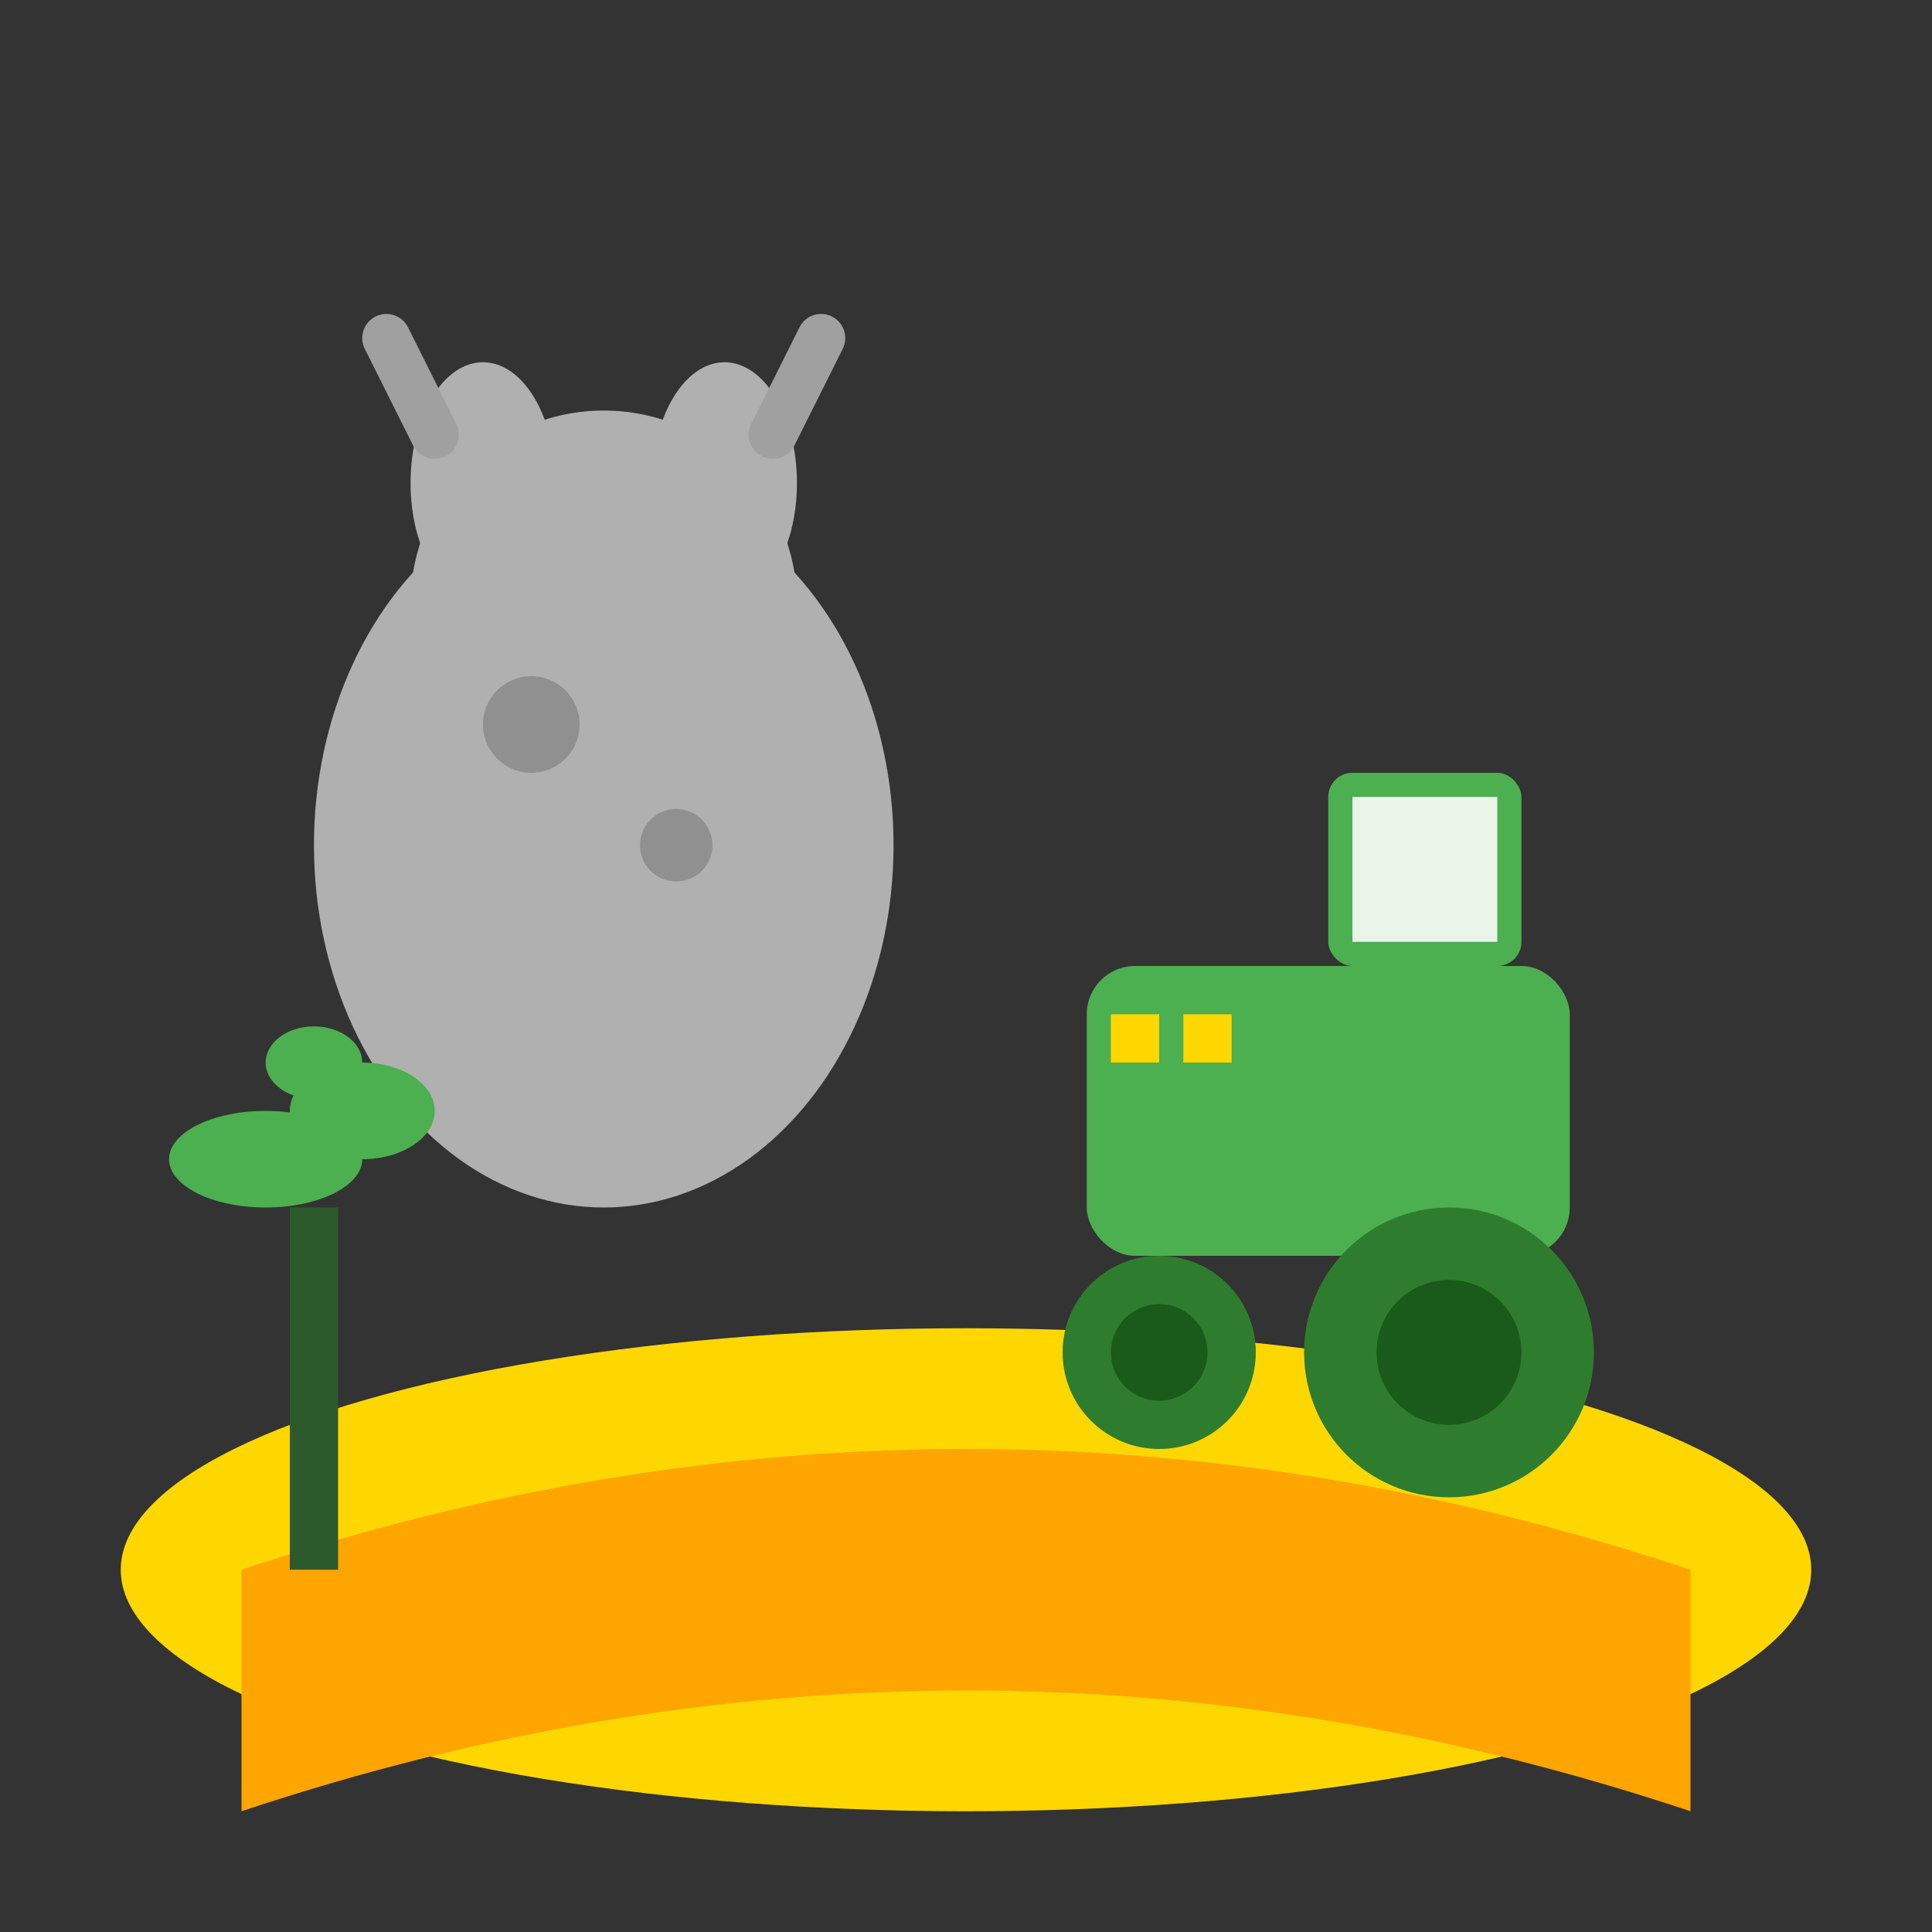 <svg width="80" height="80" viewBox="0 0 80 80" xmlns="http://www.w3.org/2000/svg">
  <rect x="0" y="0" width="80" height="80" fill="#333333" stroke="none"/>
  <!-- Field background (yellow) -->
  <ellipse cx="40" cy="65" rx="35" ry="10" fill="#FFD700"/>
  <path d="M10 65 Q40 55 70 65 L70 75 Q40 65 10 75 Z" fill="#FFA500"/>
  
  <!-- Cow (gray) -->
  <ellipse cx="25" cy="35" rx="12" ry="15" fill="#B0B0B0"/>
  <circle cx="25" cy="25" r="8" fill="#B0B0B0"/>
  <!-- Cow ears -->
  <ellipse cx="20" cy="20" rx="3" ry="5" fill="#B0B0B0"/>
  <ellipse cx="30" cy="20" rx="3" ry="5" fill="#B0B0B0"/>
  <!-- Cow horns -->
  <path d="M18 18 L16 14" stroke="#A0A0A0" stroke-width="2" stroke-linecap="round"/>
  <path d="M32 18 L34 14" stroke="#A0A0A0" stroke-width="2" stroke-linecap="round"/>
  <!-- Cow spots -->
  <circle cx="22" cy="30" r="2" fill="#909090"/>
  <circle cx="28" cy="35" r="1.5" fill="#909090"/>
  
  <!-- Plant (green) -->
  <rect x="12" y="50" width="2" height="15" fill="#2D5A2D"/>
  <ellipse cx="11" cy="48" rx="4" ry="2" fill="#4CAF50"/>
  <ellipse cx="15" cy="46" rx="3" ry="2" fill="#4CAF50"/>
  <ellipse cx="13" cy="44" rx="2" ry="1.5" fill="#4CAF50"/>
  
  <!-- Tractor (green) -->
  <rect x="45" y="40" width="20" height="12" rx="2" fill="#4CAF50"/>
  <!-- Tractor cab -->
  <rect x="55" y="32" width="8" height="8" rx="1" fill="#4CAF50"/>
  <rect x="56" y="33" width="6" height="6" fill="#E8F5E8"/>
  <!-- Front wheel -->
  <circle cx="60" cy="56" r="6" fill="#2E7D2E"/>
  <circle cx="60" cy="56" r="3" fill="#1A5A1A"/>
  <!-- Back wheel -->
  <circle cx="48" cy="56" r="4" fill="#2E7D2E"/>
  <circle cx="48" cy="56" r="2" fill="#1A5A1A"/>
  <!-- Tractor details -->
  <rect x="46" y="42" width="2" height="2" fill="#FFD700"/>
  <rect x="49" y="42" width="2" height="2" fill="#FFD700"/>
</svg>